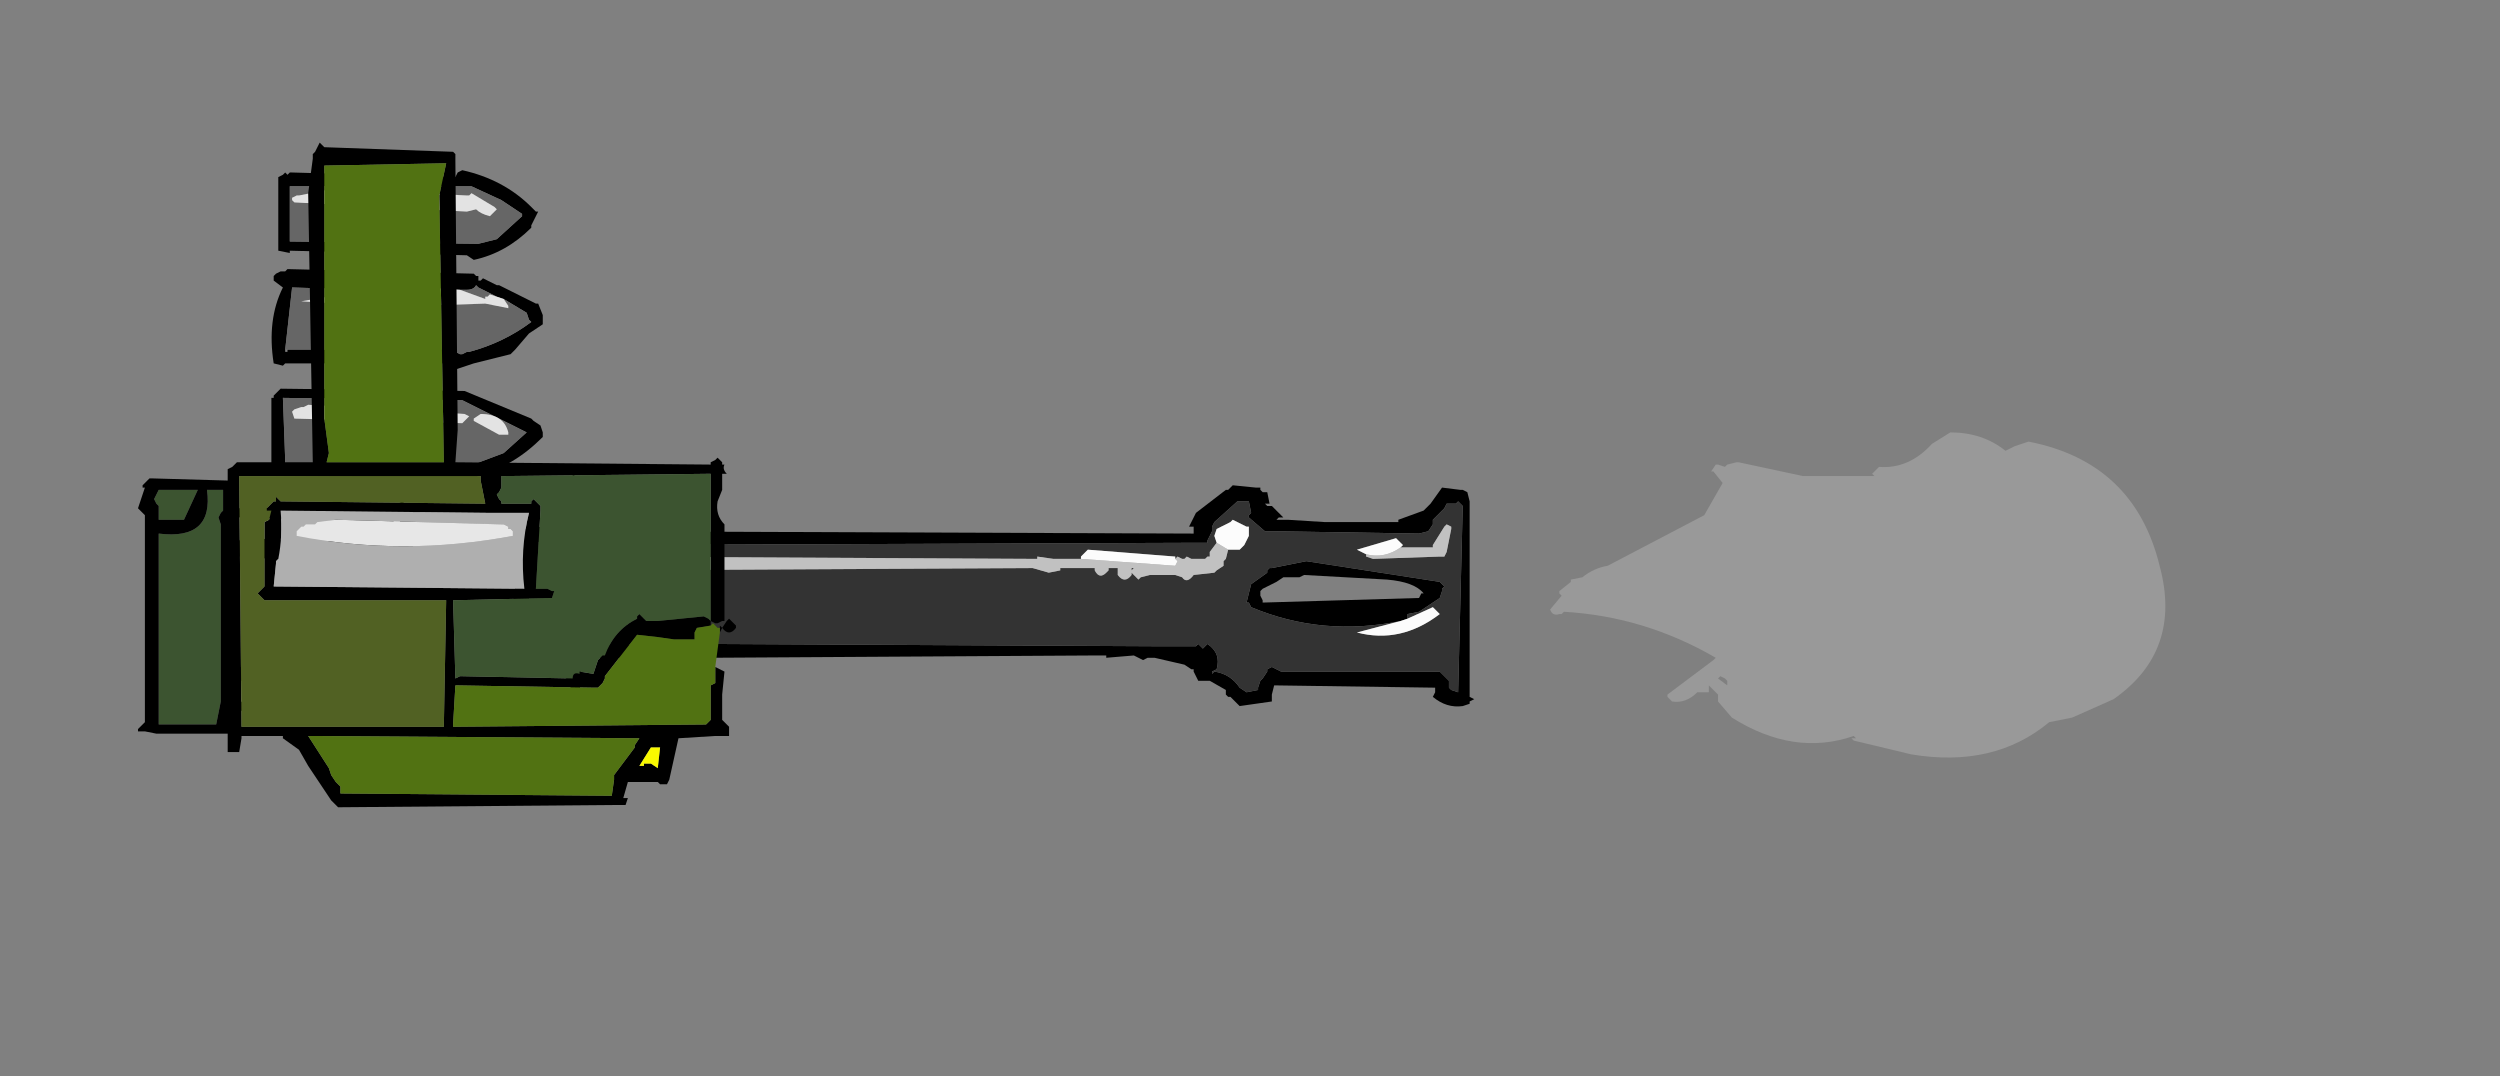 <?xml version="1.0" encoding="UTF-8" standalone="no"?>
<svg xmlns:xlink="http://www.w3.org/1999/xlink" height="140.4px" width="326.1px" xmlns="http://www.w3.org/2000/svg">
  <rect width="100%" height="100%" fill="#808080" stroke="none"/>
  <g transform="matrix(6.0, 0.0, 0.0, 6.0, 57.6, 79.2)">
    <use height="5.6" transform="matrix(1.0, 0.0, 0.0, 1.0, -6.6, -2.8)" width="6.5" xlink:href="#shape0"/>
    <use height="5.1" transform="matrix(1.0, 0.0, 0.0, 1.0, 1.55, -2.9)" width="20.9" xlink:href="#shape1"/>
    <use height="14.45" transform="matrix(1.0, 0.0, 0.0, 1.0, -4.65, -10.1)" width="11.05" xlink:href="#shape2"/>
    <use height="7.05" transform="matrix(1.0, 0.0, 0.0, 1.0, 24.1, -3.8)" width="13.35" xlink:href="#sprite0"/>
  </g>
  <defs>
    <g id="shape0" transform="matrix(1.0, 0.0, 0.0, 1.0, 6.6, 2.8)">
      <path d="M-5.3 -2.55 L-5.6 -1.9 -6.15 -1.9 -6.15 -2.2 -6.2 -2.25 -6.25 -2.35 -6.2 -2.45 -6.15 -2.55 -5.3 -2.55 M-4.75 -2.1 L-4.8 -2.05 -4.85 -1.95 -4.8 -1.8 -4.8 1.5 -4.8 1.6 -4.8 2.05 -4.9 2.55 -6.15 2.55 -6.15 2.45 -6.15 2.3 -6.15 -1.6 Q-4.95 -1.45 -5.1 -2.55 L-4.75 -2.55 -4.75 -2.45 -4.75 -2.1" fill="#3c5430" fill-rule="evenodd" stroke="none"/>
      <path d="M-4.75 -2.1 L-4.75 -2.45 -4.75 -2.55 -5.1 -2.55 Q-4.95 -1.45 -6.15 -1.6 L-6.15 2.3 -6.15 2.45 -6.15 2.55 -4.9 2.55 -4.8 2.05 -4.8 1.6 -4.8 1.5 -4.8 -1.8 -4.85 -1.95 -4.8 -2.05 -4.75 -2.1 M-5.3 -2.55 L-6.15 -2.55 -6.2 -2.45 -6.25 -2.35 -6.2 -2.25 -6.15 -2.2 -6.15 -1.9 -5.6 -1.9 -5.3 -2.55 M-6.35 -2.8 L-6.3 -2.8 -4.55 -2.75 -4.5 -2.7 -4.45 -2.7 -4.5 -2.55 -4.45 -2.15 -1.15 -2.2 -1.05 -2.25 -0.95 -2.25 -0.85 -2.3 -0.75 -2.2 Q-0.55 -2.2 -0.45 -2.0 L-0.45 -1.95 -0.45 -1.9 -0.5 -1.9 -0.55 -1.85 -0.6 -1.85 -0.6 -1.75 -0.6 -1.7 -0.85 -1.4 -0.7 -1.4 -0.65 -1.35 -0.6 -1.3 -0.65 -1.25 -0.65 -1.2 -0.75 -1.2 -0.9 -1.15 -0.95 -1.15 -1.05 -1.15 Q-2.75 -0.95 -4.4 -1.1 L-4.45 -1.1 -4.5 -1.0 -4.5 -0.95 -4.5 1.3 -0.8 1.35 -0.75 1.3 -0.7 1.3 -0.6 1.35 -0.35 1.35 -0.35 1.4 -0.3 1.4 -0.3 1.5 -0.35 1.55 -0.45 1.55 -0.4 1.7 -0.35 1.75 -0.35 1.9 -0.35 1.95 -0.45 2.1 -0.2 2.1 -0.15 2.15 -0.1 2.15 -0.15 2.3 -0.25 2.3 -4.55 2.25 -4.55 2.3 -4.55 2.4 -4.55 2.55 -4.5 2.6 -4.45 2.65 -4.5 2.75 -4.6 2.75 -6.2 2.75 -6.45 2.7 -6.5 2.7 -6.6 2.7 -6.6 2.65 -6.45 2.5 -6.45 2.45 -6.45 2.4 -6.45 -1.85 -6.45 -2.0 -6.6 -2.15 -6.45 -2.6 -6.5 -2.6 -6.5 -2.65 -6.35 -2.8 M-4.45 -1.75 L-4.45 -1.45 -4.4 -1.45 -4.35 -1.5 -1.15 -1.4 -1.1 -1.6 -1.05 -1.7 -0.9 -1.85 -0.95 -1.95 -1.0 -1.9 -1.05 -1.85 -4.45 -1.95 -4.45 -1.85 -4.45 -1.8 -4.45 -1.75 M-0.85 2.0 L-0.75 1.9 -0.7 1.85 -0.75 1.6 -4.5 1.6 -4.5 2.05 -4.45 2.05 -0.85 2.1 -0.85 2.0" fill="#000000" fill-rule="evenodd" stroke="none"/>
      <path d="M-0.85 2.0 L-0.85 2.1 -4.45 2.05 -4.5 2.05 -4.5 1.6 -0.75 1.6 -0.7 1.85 -0.75 1.9 -0.85 2.0 M-4.45 -1.75 L-4.45 -1.8 -4.45 -1.85 -4.45 -1.95 -1.05 -1.85 -1.0 -1.9 -0.95 -1.95 -0.9 -1.85 -1.05 -1.7 -1.1 -1.6 -1.15 -1.4 -4.35 -1.5 -4.4 -1.45 -4.45 -1.45 -4.45 -1.75" fill="#afafaf" fill-rule="evenodd" stroke="none"/>
    </g>
    <g id="shape1" transform="matrix(1.0, 0.0, 0.0, 1.0, -1.05, 2.9)">
      <path d="M1.2 -1.35 L1.25 -1.7 2.1 -1.8 2.1 -1.9 2.15 -1.95 2.2 -1.95 Q2.15 -2.5 2.35 -2.85 L2.35 -2.9 2.4 -2.85 2.45 -2.8 2.5 -1.9 2.6 -1.8 2.65 -1.8 2.85 -1.75 2.9 -1.7 2.95 -1.7 2.95 -1.65 15.85 -1.6 15.85 -1.75 15.75 -1.75 15.8 -1.85 15.9 -2.05 16.55 -2.55 16.6 -2.55 16.7 -2.65 17.2 -2.6 17.3 -2.6 17.3 -2.55 17.35 -2.5 17.45 -2.5 17.5 -2.25 17.4 -2.25 17.45 -2.2 17.55 -2.2 17.8 -1.95 17.7 -1.95 17.65 -1.9 17.7 -1.9 17.9 -1.9 18.7 -1.85 19.25 -1.85 20.2 -1.85 20.3 -1.85 20.7 -1.85 20.3 -1.85 20.3 -1.9 20.85 -2.1 20.95 -2.2 21.0 -2.25 21.25 -2.6 21.65 -2.55 21.7 -2.55 21.8 -2.5 21.85 -2.3 21.85 -2.25 21.85 1.95 21.95 2.0 21.85 2.05 21.85 2.1 21.7 2.15 Q21.35 2.2 21.05 1.95 L21.1 1.85 21.1 1.75 17.6 1.7 17.55 1.9 17.55 1.95 17.55 2.05 16.85 2.15 16.8 2.1 16.7 2.0 16.65 1.95 16.6 1.95 16.55 1.9 16.55 1.8 16.2 1.6 16.1 1.6 15.95 1.6 15.85 1.4 15.85 1.35 15.8 1.35 15.65 1.25 15.0 1.1 14.85 1.1 14.75 1.15 14.55 1.05 13.95 1.1 13.95 1.05 13.65 1.05 5.35 1.1 2.7 1.1 2.65 1.2 2.55 1.25 2.5 1.85 2.5 1.9 2.3 1.9 2.3 1.6 2.2 1.55 2.2 1.45 2.25 1.4 2.25 1.3 1.3 1.25 Q0.9 0.5 1.1 -0.4 L1.2 -1.35 M2.4 -1.45 L1.5 -1.4 1.4 -0.45 1.45 0.95 1.6 1.0 Q1.85 0.75 2.2 0.8 L2.2 0.35 2.2 0.2 2.3 0.15 2.35 0.1 2.4 0.15 2.4 0.1 2.45 0.15 2.55 0.15 2.6 0.15 2.75 0.8 5.45 0.85 5.45 0.8 15.1 0.85 15.55 0.85 15.85 0.85 15.9 0.85 15.95 0.8 16.05 0.9 16.1 0.85 16.15 0.8 Q16.45 1.0 16.35 1.35 L16.25 1.4 16.25 1.45 16.3 1.4 Q16.65 1.45 16.85 1.75 L17.0 1.85 17.25 1.8 17.25 1.75 17.3 1.6 17.35 1.55 17.45 1.4 17.45 1.35 17.55 1.3 17.75 1.4 21.2 1.4 21.35 1.55 21.4 1.6 21.4 1.75 21.45 1.8 21.6 1.85 21.7 -2.2 21.65 -2.25 21.6 -2.3 21.55 -2.25 21.45 -2.25 21.35 -2.25 21.3 -2.15 21.25 -2.1 21.05 -1.9 21.05 -1.8 20.95 -1.65 20.75 -1.6 17.65 -1.65 17.55 -1.65 17.4 -1.65 17.05 -1.95 17.05 -2.0 17.1 -2.05 17.05 -2.3 16.8 -2.3 16.3 -1.85 16.25 -1.75 16.25 -1.65 16.15 -1.45 16.15 -1.4 15.9 -1.4 2.55 -1.35 2.4 -1.45 M20.35 0.3 Q18.65 0.65 17.1 0.0 L17.05 -0.1 17.0 -0.1 17.1 -0.5 17.45 -0.75 17.45 -0.8 17.5 -0.85 17.55 -0.85 18.3 -1.0 21.2 -0.55 21.25 -0.5 21.3 -0.45 21.25 -0.4 21.25 -0.35 21.2 -0.2 20.75 0.1 20.5 0.15 20.5 0.2 20.5 0.25 20.35 0.3 M17.35 -0.15 L17.35 -0.1 20.75 -0.2 20.8 -0.3 20.85 -0.3 Q20.65 -0.55 20.05 -0.6 L18.25 -0.7 18.15 -0.65 17.8 -0.65 17.65 -0.55 17.35 -0.4 17.3 -0.35 17.3 -0.25 17.35 -0.15 M15.05 1.1 L15.0 1.1 15.05 1.1" fill="#000000" fill-rule="evenodd" stroke="none"/>
      <path d="M13.4 -1.05 L12.8 -1.05 12.45 -1.1 12.45 -1.05 12.4 -1.05 2.8 -1.1 2.8 -1.05 2.65 -0.95 2.65 -0.9 2.8 -0.8 12.35 -0.85 12.7 -0.75 12.95 -0.8 12.95 -0.85 13.7 -0.85 13.7 -0.8 Q13.8 -0.6 13.95 -0.75 L14.0 -0.8 14.0 -0.85 14.2 -0.85 14.2 -0.7 Q14.35 -0.5 14.5 -0.7 L14.5 -0.75 14.65 -0.6 14.7 -0.65 14.9 -0.7 15.15 -0.7 15.25 -0.7 15.3 -0.7 15.45 -0.7 15.6 -0.65 Q15.7 -0.5 15.85 -0.7 L16.3 -0.75 16.35 -0.8 16.5 -0.9 16.5 -1.0 16.55 -1.05 16.6 -1.25 16.8 -1.25 16.85 -1.25 16.95 -1.35 17.05 -1.55 17.05 -1.75 17.0 -1.75 16.7 -1.9 16.65 -1.85 16.35 -1.7 16.3 -1.55 16.35 -1.4 16.2 -1.2 16.2 -1.1 16.15 -1.1 16.1 -1.05 15.8 -1.05 15.7 -1.1 15.65 -1.05 15.6 -1.05 15.5 -1.1 15.45 -1.05 15.45 -1.1 13.55 -1.25 13.4 -1.1 13.4 -1.05 M2.4 -1.45 L2.55 -1.35 15.9 -1.4 16.15 -1.4 16.15 -1.45 16.25 -1.65 16.25 -1.75 16.3 -1.85 16.8 -2.3 17.05 -2.3 17.1 -2.05 17.05 -2.0 17.05 -1.95 17.4 -1.65 17.55 -1.65 17.65 -1.65 20.75 -1.6 20.95 -1.65 21.05 -1.8 21.05 -1.9 21.25 -2.1 21.3 -2.15 21.35 -2.25 21.45 -2.25 21.55 -2.25 21.6 -2.3 21.65 -2.25 21.7 -2.2 21.6 1.85 21.45 1.8 21.4 1.75 21.4 1.6 21.35 1.55 21.2 1.4 17.75 1.4 17.55 1.3 17.45 1.35 17.45 1.4 17.35 1.55 17.3 1.6 17.25 1.75 17.25 1.8 17.0 1.85 16.85 1.75 Q16.65 1.45 16.3 1.4 L16.25 1.45 16.25 1.4 16.35 1.35 Q16.45 1.0 16.15 0.8 L16.1 0.85 16.05 0.9 15.95 0.8 15.9 0.85 15.85 0.85 15.55 0.85 15.1 0.85 5.45 0.8 5.45 0.85 2.75 0.8 2.6 0.15 2.55 0.15 2.45 0.15 2.4 0.1 2.4 0.15 2.35 0.1 2.3 0.15 2.2 0.2 2.2 0.35 2.2 0.8 Q1.85 0.75 1.6 1.0 L1.45 0.95 1.4 -0.45 1.5 -1.4 2.4 -1.45 M14.5 -0.8 L14.5 -0.85 14.55 -0.85 14.5 -0.8 M20.5 0.25 L20.5 0.2 20.5 0.15 20.75 0.1 21.2 -0.2 21.25 -0.35 21.25 -0.4 21.3 -0.45 21.25 -0.5 21.2 -0.55 18.3 -1.0 17.55 -0.85 17.5 -0.85 17.45 -0.8 17.45 -0.75 17.1 -0.5 17.0 -0.1 17.05 -0.1 17.1 0.0 Q18.65 0.65 20.35 0.3 L19.4 0.55 Q20.35 0.8 21.2 0.15 L21.05 0.0 20.5 0.25 M19.6 -1.15 L19.6 -1.1 19.75 -1.05 21.2 -1.1 21.3 -1.1 21.35 -1.2 21.45 -1.7 21.45 -1.75 21.35 -1.8 21.3 -1.75 21.05 -1.35 21.05 -1.3 20.35 -1.3 20.4 -1.35 20.25 -1.5 19.4 -1.25 19.6 -1.15" fill="#333333" fill-rule="evenodd" stroke="none"/>
      <path d="M16.6 -1.25 L16.55 -1.05 16.5 -1.0 16.5 -0.9 16.35 -0.8 16.3 -0.75 15.85 -0.7 Q15.7 -0.5 15.6 -0.65 L15.45 -0.7 15.3 -0.7 15.25 -0.7 15.15 -0.7 14.9 -0.7 14.7 -0.65 14.65 -0.6 14.5 -0.75 14.5 -0.7 Q14.35 -0.5 14.2 -0.7 L14.2 -0.85 14.0 -0.85 14.0 -0.8 13.95 -0.75 Q13.8 -0.6 13.7 -0.8 L13.7 -0.85 12.95 -0.85 12.95 -0.8 12.7 -0.75 12.35 -0.85 2.8 -0.8 2.65 -0.9 2.65 -0.95 2.8 -1.05 2.8 -1.1 12.4 -1.05 12.45 -1.05 12.45 -1.1 12.8 -1.05 13.4 -1.05 15.45 -0.9 15.5 -1.0 15.45 -1.05 15.5 -1.1 15.6 -1.05 15.65 -1.05 15.7 -1.1 15.8 -1.05 16.1 -1.05 16.15 -1.1 16.2 -1.1 16.2 -1.2 16.35 -1.4 16.6 -1.25 M14.5 -0.8 L14.55 -0.85 14.5 -0.85 14.5 -0.8 M20.35 -1.3 L21.05 -1.3 21.05 -1.35 21.3 -1.75 21.35 -1.8 21.45 -1.75 21.45 -1.7 21.35 -1.2 21.3 -1.1 21.2 -1.1 19.75 -1.05 19.6 -1.1 19.6 -1.15 Q20.0 -1.05 20.35 -1.3" fill="#c1c1c1" fill-rule="evenodd" stroke="none"/>
      <path d="M13.4 -1.05 L13.4 -1.1 13.55 -1.25 15.45 -1.1 15.45 -1.05 15.5 -1.0 15.45 -0.9 13.4 -1.05 M16.35 -1.4 L16.3 -1.55 16.35 -1.7 16.65 -1.85 16.7 -1.9 17.0 -1.75 17.05 -1.75 17.05 -1.55 16.95 -1.35 16.85 -1.25 16.8 -1.25 16.6 -1.25 16.35 -1.4 M20.5 0.25 L21.05 0.0 21.2 0.15 Q20.35 0.8 19.4 0.55 L20.35 0.3 20.5 0.25 M19.6 -1.15 L19.4 -1.25 20.25 -1.5 20.4 -1.35 20.35 -1.3 Q20.0 -1.05 19.6 -1.15" fill="#fcfcfc" fill-rule="evenodd" stroke="none"/>
    </g>
    <g id="shape2" transform="matrix(1.0, 0.0, 0.0, 1.0, 4.65, 10.1)">
      <path d="M0.35 -9.45 L0.45 -9.5 Q1.35 -9.3 1.95 -8.7 L2.05 -8.6 2.1 -8.6 1.95 -8.3 1.95 -8.25 Q1.4 -7.7 0.7 -7.55 L0.55 -7.65 -3.3 -7.75 -3.3 -7.7 -3.55 -7.75 -3.55 -9.3 -3.55 -9.35 -3.45 -9.4 -3.4 -9.45 -3.35 -9.4 -3.3 -9.45 -3.25 -9.45 0.3 -9.35 0.35 -9.45 M1.75 -8.55 L1.3 -8.85 0.65 -9.15 0.55 -9.15 -3.3 -9.15 -3.3 -7.95 0.75 -7.9 0.8 -7.9 1.2 -8.0 1.75 -8.5 1.75 -8.55 M0.8 -7.1 L0.85 -7.1 0.9 -7.15 1.2 -7.0 1.25 -7.0 2.05 -6.6 2.1 -6.6 2.2 -6.35 2.2 -6.15 1.9 -5.95 1.6 -5.6 1.5 -5.5 0.7 -5.3 0.25 -5.15 0.15 -5.2 0.1 -5.3 -3.35 -5.3 -3.4 -5.3 -3.45 -5.25 -3.65 -5.3 Q-3.8 -6.25 -3.45 -6.95 L-3.65 -7.1 -3.65 -7.2 -3.6 -7.25 -3.5 -7.3 -3.4 -7.3 -3.35 -7.35 0.7 -7.25 0.75 -7.2 0.8 -7.2 0.8 -7.1 M1.2 -6.75 L0.8 -6.95 0.75 -7.0 Q0.7 -6.9 0.55 -6.9 L0.4 -6.9 -0.45 -6.95 -1.6 -6.9 -3.25 -6.95 -3.4 -5.6 -3.4 -5.55 -3.35 -5.55 -3.35 -5.6 0.25 -5.6 0.3 -5.55 0.4 -5.5 0.45 -5.5 0.55 -5.55 0.6 -5.55 Q1.35 -5.75 1.95 -6.2 L1.9 -6.25 1.85 -6.4 1.35 -6.7 1.2 -6.75 M0.5 -4.7 L1.95 -4.1 2.0 -4.05 2.15 -3.95 2.2 -3.8 2.2 -3.75 2.2 -3.7 Q1.55 -3.05 0.85 -2.9 L0.8 -2.85 0.7 -2.8 -3.6 -2.85 -3.65 -2.9 -3.7 -2.95 -3.7 -4.45 -3.7 -4.55 -3.65 -4.55 -3.65 -4.6 -3.5 -4.75 0.45 -4.7 0.5 -4.7 M0.4 -4.5 L-3.45 -4.55 -3.4 -3.2 -3.4 -3.1 0.55 -3.05 1.35 -3.35 1.85 -3.8 0.45 -4.5 0.4 -4.5" fill="#000000" fill-rule="evenodd" stroke="none"/>
      <path d="M1.75 -8.55 L1.75 -8.5 1.2 -8.0 0.8 -7.9 0.75 -7.9 -3.3 -7.95 -3.3 -9.15 0.55 -9.15 0.65 -9.15 1.3 -8.85 1.75 -8.55 M1.15 -8.7 L0.65 -9.0 0.6 -8.95 0.55 -8.95 -2.35 -9.1 -3.1 -8.95 -3.15 -8.95 -3.25 -8.9 -3.25 -8.85 -3.2 -8.8 0.55 -8.6 0.75 -8.65 Q0.85 -8.55 1.05 -8.5 L1.15 -8.6 1.2 -8.65 1.15 -8.7 M0.4 -6.9 L0.55 -6.9 Q0.7 -6.9 0.75 -7.0 L0.8 -6.95 1.2 -6.75 1.05 -6.8 1.0 -6.75 0.95 -6.75 0.95 -6.7 0.4 -6.9 M1.35 -6.7 L1.85 -6.4 1.9 -6.25 1.95 -6.2 Q1.35 -5.75 0.6 -5.55 L0.55 -5.55 0.45 -5.5 0.4 -5.5 0.3 -5.55 0.25 -5.6 -3.35 -5.6 -3.4 -5.6 -3.25 -6.95 -1.6 -6.9 -3.05 -6.65 -1.5 -6.55 -0.5 -6.55 0.95 -6.6 1.45 -6.5 1.45 -6.55 1.35 -6.7 M0.6 -4.15 L0.5 -4.2 -2.9 -4.4 -3.0 -4.35 -3.05 -4.35 -3.2 -4.3 -3.25 -4.25 -3.2 -4.1 0.45 -4.0 0.5 -4.05 0.6 -4.15 M0.7 -4.05 L1.25 -3.75 1.45 -3.75 1.45 -3.8 Q1.35 -4.2 0.85 -4.2 L0.7 -4.1 0.7 -4.05 M0.4 -4.5 L0.45 -4.5 1.85 -3.8 1.35 -3.35 0.55 -3.05 -3.4 -3.1 -3.4 -3.2 -3.45 -4.55 0.4 -4.5" fill="#666666" fill-rule="evenodd" stroke="none"/>
      <path d="M1.15 -8.7 L1.2 -8.65 1.15 -8.6 1.05 -8.5 Q0.85 -8.55 0.75 -8.65 L0.55 -8.6 -3.2 -8.8 -3.25 -8.85 -3.25 -8.9 -3.15 -8.95 -3.1 -8.95 -2.35 -9.1 0.55 -8.95 0.6 -8.95 0.65 -9.0 1.15 -8.7 M0.4 -6.9 L0.95 -6.7 0.95 -6.75 1.0 -6.75 1.05 -6.8 1.2 -6.75 1.35 -6.7 1.45 -6.55 1.45 -6.5 0.95 -6.6 -0.5 -6.55 -1.5 -6.55 -3.05 -6.65 -1.6 -6.9 -0.45 -6.95 0.4 -6.9 M0.7 -4.05 L0.7 -4.1 0.85 -4.2 Q1.35 -4.2 1.45 -3.8 L1.45 -3.75 1.25 -3.75 0.7 -4.05 M0.6 -4.15 L0.5 -4.05 0.45 -4.0 -3.2 -4.1 -3.25 -4.25 -3.2 -4.3 -3.05 -4.35 -3.0 -4.35 -2.9 -4.4 0.5 -4.2 0.6 -4.15" fill="#e3e3e3" fill-rule="evenodd" stroke="none"/>
      <path d="M5.95 1.3 L6.15 1.4 6.1 1.9 6.1 2.45 6.25 2.6 6.25 2.8 6.2 2.8 6.0 2.8 5.95 2.8 5.15 2.85 4.95 3.75 4.9 3.85 4.75 3.85 4.7 3.8 4.05 3.8 3.95 4.15 4.0 4.15 4.05 4.15 4.0 4.3 3.95 4.3 3.8 4.3 -2.25 4.35 -2.4 4.2 -2.9 3.45 -3.1 3.1 -3.45 2.85 -3.45 2.8 -4.3 2.8 -4.35 2.8 -4.35 2.85 -4.4 3.15 -4.65 3.15 -4.65 -2.75 -4.65 -3.0 -4.55 -3.05 -4.45 -3.15 -2.8 -3.15 -2.9 -9.0 -2.8 -9.75 -2.8 -9.85 -2.75 -9.9 -2.65 -10.1 -2.6 -10.05 -2.55 -10.0 0.25 -9.9 0.3 -9.85 0.3 -9.75 0.3 -9.7 0.35 -3.85 0.3 -3.15 5.85 -3.1 5.85 -3.15 5.95 -3.2 6.0 -3.25 6.05 -3.2 6.1 -3.15 6.1 -3.1 6.15 -3.1 Q6.1 -3.0 6.2 -2.9 L6.1 -2.9 6.1 -2.55 6.0 -2.3 Q5.95 -2.0 6.15 -1.8 L6.15 0.3 6.1 0.3 6.0 0.35 5.95 0.35 5.85 0.3 5.85 0.35 5.9 0.35 5.85 0.35 5.85 0.4 5.55 0.45 5.5 0.55 5.5 0.7 5.05 0.7 4.7 0.65 4.25 0.6 3.55 1.5 3.55 1.55 3.5 1.65 3.45 1.7 3.4 1.75 3.3 1.75 0.3 1.7 0.25 2.55 0.25 2.6 5.75 2.55 5.8 2.5 5.85 2.45 5.85 1.7 5.95 1.65 5.95 1.6 5.95 1.3 M6.05 0.45 L6.05 0.4 6.1 0.45 6.2 0.3 6.25 0.25 6.4 0.4 6.4 0.45 Q6.25 0.65 6.1 0.45 L6.05 0.55 6.05 0.45 M-2.5 -3.15 L0.05 -3.15 -0.05 -8.95 0.1 -9.65 -2.55 -9.6 -2.55 -4.1 -2.45 -3.35 -2.5 -3.15 M-3.6 -2.4 L-3.55 -2.35 -3.5 -2.3 0.95 -2.25 0.85 -2.75 0.85 -2.85 -4.4 -2.85 -4.35 2.6 0.05 2.6 0.05 2.55 0.1 -0.15 -3.85 -0.15 -4.0 -0.3 -3.85 -0.45 -3.85 -1.8 -3.85 -1.85 -3.75 -1.9 -3.7 -2.1 -3.8 -2.1 -3.8 -2.15 -3.65 -2.3 -3.6 -2.3 -3.6 -2.35 -3.6 -2.4 M-3.65 -0.45 L1.8 -0.4 Q1.7 -1.25 1.9 -2.05 L1.05 -2.05 -3.5 -2.1 Q-3.45 -1.55 -3.55 -1.05 L-3.6 -1.0 -3.6 -0.95 -3.65 -0.45 M1.3 -2.7 L1.3 -2.6 1.25 -2.5 1.2 -2.45 1.25 -2.35 1.3 -2.3 1.3 -2.25 1.95 -2.25 1.95 -2.3 2.0 -2.35 2.1 -2.25 2.15 -2.2 2.15 -2.1 2.05 -0.4 2.3 -0.4 2.4 -0.35 2.45 -0.35 2.4 -0.2 2.35 -0.2 0.25 -0.15 0.3 1.55 0.4 1.5 2.85 1.55 Q2.85 1.4 3.0 1.45 L3.0 1.4 3.3 1.45 3.4 1.15 3.45 1.1 3.5 1.05 3.55 1.05 Q3.75 0.5 4.25 0.25 L4.25 0.2 4.3 0.15 4.45 0.3 4.7 0.3 5.7 0.2 5.8 0.25 5.85 0.3 5.85 -2.9 1.3 -2.85 1.3 -2.7 M4.3 2.85 L-2.9 2.8 -2.45 3.5 -2.4 3.65 -2.3 3.8 -2.2 3.9 -2.2 4.05 3.7 4.1 3.75 3.75 3.75 3.65 4.2 3.05 4.2 3.0 4.3 2.85 M4.55 3.05 L4.3 3.45 4.4 3.45 4.4 3.4 4.55 3.4 4.7 3.5 4.75 3.05 4.55 3.05" fill="#000000" fill-rule="evenodd" stroke="none"/>
      <path d="M1.3 -2.7 L1.3 -2.85 5.85 -2.9 5.85 0.3 5.8 0.25 5.7 0.2 4.7 0.3 4.45 0.3 4.3 0.15 4.25 0.2 4.25 0.25 Q3.75 0.5 3.55 1.05 L3.5 1.05 3.45 1.1 3.4 1.15 3.3 1.45 3.0 1.4 3.0 1.45 Q2.85 1.4 2.85 1.55 L0.4 1.5 0.3 1.55 0.25 -0.15 2.35 -0.2 2.4 -0.2 2.45 -0.35 2.4 -0.35 2.3 -0.4 2.05 -0.4 2.15 -2.1 2.15 -2.2 2.1 -2.25 2.0 -2.35 1.95 -2.3 1.95 -2.25 1.3 -2.25 1.3 -2.3 1.25 -2.35 1.2 -2.45 1.25 -2.5 1.3 -2.6 1.3 -2.7" fill="#3c5430" fill-rule="evenodd" stroke="none"/>
      <path d="M-2.75 -1.8 L-2.85 -1.8 -2.95 -1.8 -3.0 -1.75 -3.05 -1.75 -3.1 -1.7 -3.15 -1.65 -3.15 -1.55 Q-0.85 -1.1 1.55 -1.55 L1.55 -1.65 1.5 -1.7 1.45 -1.7 1.45 -1.75 1.35 -1.8 1.3 -1.8 -2.3 -1.9 -2.7 -1.85 -2.75 -1.8 M-3.65 -0.45 L-3.6 -0.95 -3.6 -1.0 -3.55 -1.05 Q-3.45 -1.55 -3.5 -2.1 L1.05 -2.05 1.9 -2.05 Q1.7 -1.25 1.8 -0.4 L-3.65 -0.45" fill="#afafaf" fill-rule="evenodd" stroke="none"/>
      <path d="M-2.75 -1.8 L-2.7 -1.85 -2.3 -1.9 1.3 -1.8 1.35 -1.8 1.45 -1.75 1.45 -1.7 1.5 -1.7 1.55 -1.65 1.55 -1.55 Q-0.85 -1.1 -3.15 -1.55 L-3.15 -1.65 -3.1 -1.7 -3.05 -1.75 -3.0 -1.75 -2.95 -1.8 -2.85 -1.8 -2.75 -1.8" fill="#e7e7e7" fill-rule="evenodd" stroke="none"/>
      <path d="M-3.6 -2.4 L-3.6 -2.35 -3.6 -2.3 -3.65 -2.3 -3.8 -2.15 -3.8 -2.1 -3.7 -2.1 -3.75 -1.9 -3.85 -1.85 -3.85 -1.8 -3.85 -0.45 -4.0 -0.3 -3.85 -0.15 0.1 -0.15 0.05 2.55 0.05 2.6 -4.35 2.6 -4.4 -2.85 0.85 -2.85 0.85 -2.75 0.95 -2.25 -3.5 -2.3 -3.55 -2.35 -3.6 -2.4" fill="#516123" fill-rule="evenodd" stroke="none"/>
      <path d="M5.85 0.4 L5.9 0.35 6.0 0.45 6.05 0.45 6.05 0.55 5.95 1.3 5.95 1.6 5.95 1.65 5.85 1.7 5.85 2.45 5.8 2.5 5.75 2.55 0.25 2.6 0.25 2.55 0.3 1.7 3.3 1.75 3.4 1.75 3.45 1.7 3.5 1.65 3.55 1.55 3.55 1.5 4.25 0.6 4.7 0.65 5.05 0.7 5.5 0.7 5.5 0.55 5.55 0.45 5.85 0.4 M-2.5 -3.15 L-2.45 -3.35 -2.55 -4.1 -2.55 -9.6 0.1 -9.65 -0.05 -8.95 0.05 -3.15 -2.5 -3.15 M4.3 2.85 L4.2 3.0 4.2 3.05 3.75 3.65 3.75 3.75 3.7 4.1 -2.2 4.05 -2.2 3.9 -2.3 3.8 -2.4 3.65 -2.45 3.5 -2.9 2.8 4.3 2.85" fill="#517212" fill-rule="evenodd" stroke="none"/>
      <path d="M4.55 3.05 L4.75 3.05 4.7 3.5 4.55 3.4 4.4 3.4 4.4 3.45 4.3 3.45 4.55 3.05" fill="#f9f900" fill-rule="evenodd" stroke="none"/>
    </g>
    <g id="sprite0" transform="matrix(1.0, 0.0, 0.0, 1.0, 0.0, 0.0)">
      <use height="7.05" transform="matrix(1.0, 0.0, 0.0, 1.0, 0.0, 0.0)" width="13.35" xlink:href="#shape3"/>
    </g>
    <g id="shape3" transform="matrix(1.0, 0.0, 0.0, 1.0, 0.0, 0.0)">
      <path d="M0.7 3.15 Q0.95 2.95 1.25 2.9 L3.35 1.8 3.75 1.1 3.55 0.85 3.5 0.85 3.6 0.7 3.65 0.7 3.8 0.75 3.85 0.7 4.05 0.65 4.1 0.65 5.5 0.95 7.05 0.95 7.0 0.9 7.05 0.85 7.1 0.8 7.15 0.75 Q7.8 0.8 8.3 0.25 L8.7 0.0 Q9.4 0.0 9.9 0.4 L10.1 0.3 10.4 0.2 Q12.7 0.65 13.25 2.9 13.75 4.75 12.25 5.8 L11.35 6.2 10.85 6.3 Q9.65 7.3 7.85 7.0 L6.6 6.7 6.55 6.65 6.65 6.65 6.6 6.6 Q5.3 7.05 3.95 6.2 L3.65 5.85 3.65 5.7 3.45 5.5 3.45 5.65 3.2 5.65 Q2.95 5.9 2.65 5.85 L2.55 5.75 2.55 5.7 3.55 4.95 3.6 4.9 Q2.05 4.0 0.3 3.9 L0.25 3.95 0.2 3.95 Q0.05 4.0 0.0 3.85 L0.25 3.55 0.2 3.5 0.2 3.45 0.45 3.25 0.45 3.2 0.7 3.15 M3.7 5.3 L3.65 5.35 3.85 5.5 3.85 5.4 3.8 5.35 3.7 5.3" fill="#cccccc" fill-opacity="0.329" fill-rule="evenodd" stroke="none"/>
    </g>
  </defs>
</svg>

